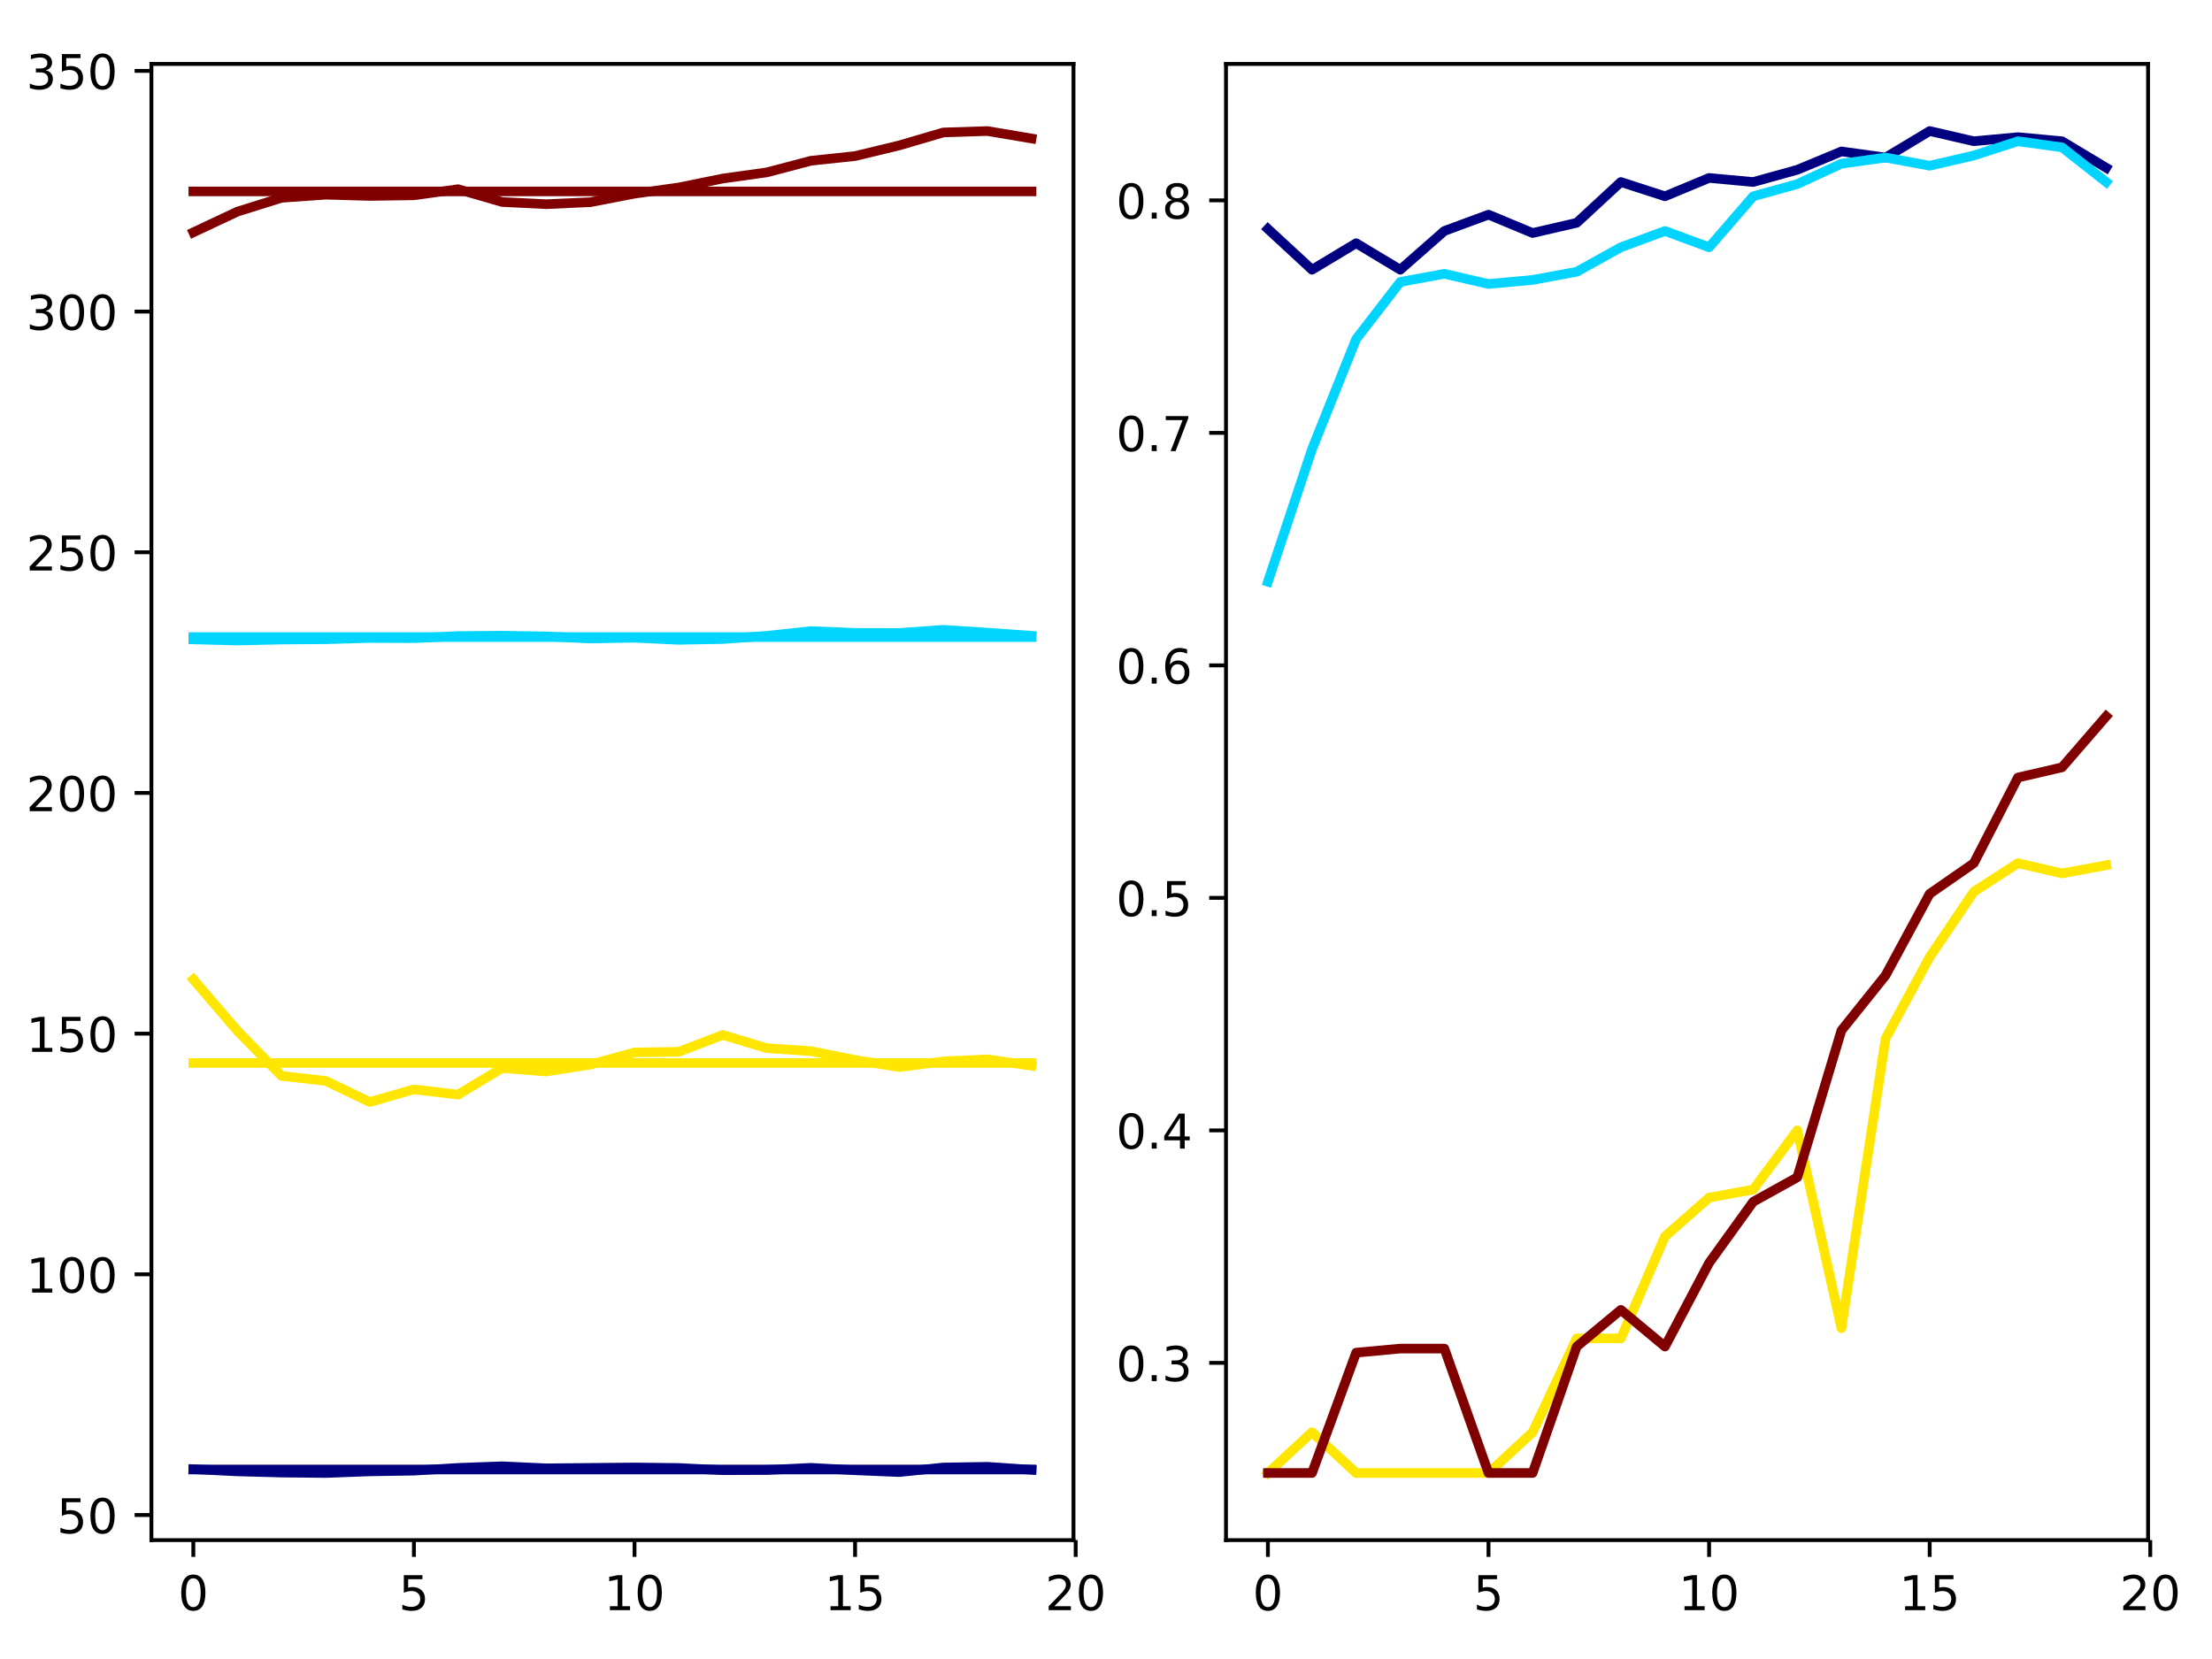 <?xml version="1.0" encoding="utf-8" standalone="no"?>
<!DOCTYPE svg PUBLIC "-//W3C//DTD SVG 1.1//EN"
  "http://www.w3.org/Graphics/SVG/1.1/DTD/svg11.dtd">
<!-- Created with matplotlib (http://matplotlib.org/) -->
<svg height="345.6pt" version="1.1" viewBox="0 0 460.8 345.6" width="460.8pt" xmlns="http://www.w3.org/2000/svg" xmlns:xlink="http://www.w3.org/1999/xlink">
 <defs>
  <style type="text/css">
*{stroke-linecap:butt;stroke-linejoin:round;}
  </style>
 </defs>
 <g id="figure_1">
  <g id="patch_1">
   <path d="M 0 345.6 
L 460.8 345.6 
L 460.8 0 
L 0 0 
z
" style="fill:#ffffff;"/>
  </g>
  <g id="axes_1">
   <g id="patch_2">
    <path d="M 31.543 320.832 
L 223.626 320.832 
L 223.626 13.32 
L 31.543 13.32 
z
" style="fill:#ffffff;"/>
   </g>
   <g id="matplotlib.axis_1">
    <g id="xtick_1">
     <g id="line2d_1">
      <defs>
       <path d="M 0 0 
L 0 3.5 
" id="mb1259e0741" style="stroke:#000000;stroke-width:0.8;"/>
      </defs>
      <g>
       <use style="stroke:#000000;stroke-width:0.8;" x="40.274" xlink:href="#mb1259e0741" y="320.832"/>
      </g>
     </g>
     <g id="text_1">
      <!-- 0 -->
      <defs>
       <path d="M 31.781 66.406 
Q 24.172 66.406 20.328 58.906 
Q 16.5 51.422 16.5 36.375 
Q 16.5 21.391 20.328 13.891 
Q 24.172 6.391 31.781 6.391 
Q 39.453 6.391 43.281 13.891 
Q 47.125 21.391 47.125 36.375 
Q 47.125 51.422 43.281 58.906 
Q 39.453 66.406 31.781 66.406 
z
M 31.781 74.219 
Q 44.047 74.219 50.516 64.516 
Q 56.984 54.828 56.984 36.375 
Q 56.984 17.969 50.516 8.266 
Q 44.047 -1.422 31.781 -1.422 
Q 19.531 -1.422 13.062 8.266 
Q 6.594 17.969 6.594 36.375 
Q 6.594 54.828 13.062 64.516 
Q 19.531 74.219 31.781 74.219 
z
" id="DejaVuSans-30"/>
      </defs>
      <g transform="translate(37.093 335.43)scale(0.1 -0.1)">
       <use xlink:href="#DejaVuSans-30"/>
      </g>
     </g>
    </g>
    <g id="xtick_2">
     <g id="line2d_2">
      <g>
       <use style="stroke:#000000;stroke-width:0.8;" x="86.227" xlink:href="#mb1259e0741" y="320.832"/>
      </g>
     </g>
     <g id="text_2">
      <!-- 5 -->
      <defs>
       <path d="M 10.797 72.906 
L 49.516 72.906 
L 49.516 64.594 
L 19.828 64.594 
L 19.828 46.734 
Q 21.969 47.469 24.109 47.828 
Q 26.266 48.188 28.422 48.188 
Q 40.625 48.188 47.75 41.5 
Q 54.891 34.812 54.891 23.391 
Q 54.891 11.625 47.562 5.094 
Q 40.234 -1.422 26.906 -1.422 
Q 22.312 -1.422 17.547 -0.641 
Q 12.797 0.141 7.719 1.703 
L 7.719 11.625 
Q 12.109 9.234 16.797 8.062 
Q 21.484 6.891 26.703 6.891 
Q 35.156 6.891 40.078 11.328 
Q 45.016 15.766 45.016 23.391 
Q 45.016 31 40.078 35.438 
Q 35.156 39.891 26.703 39.891 
Q 22.75 39.891 18.812 39.016 
Q 14.891 38.141 10.797 36.281 
z
" id="DejaVuSans-35"/>
      </defs>
      <g transform="translate(83.046 335.43)scale(0.1 -0.1)">
       <use xlink:href="#DejaVuSans-35"/>
      </g>
     </g>
    </g>
    <g id="xtick_3">
     <g id="line2d_3">
      <g>
       <use style="stroke:#000000;stroke-width:0.8;" x="132.18" xlink:href="#mb1259e0741" y="320.832"/>
      </g>
     </g>
     <g id="text_3">
      <!-- 10 -->
      <defs>
       <path d="M 12.406 8.297 
L 28.516 8.297 
L 28.516 63.922 
L 10.984 60.406 
L 10.984 69.391 
L 28.422 72.906 
L 38.281 72.906 
L 38.281 8.297 
L 54.391 8.297 
L 54.391 0 
L 12.406 0 
z
" id="DejaVuSans-31"/>
      </defs>
      <g transform="translate(125.817 335.43)scale(0.1 -0.1)">
       <use xlink:href="#DejaVuSans-31"/>
       <use x="63.623" xlink:href="#DejaVuSans-30"/>
      </g>
     </g>
    </g>
    <g id="xtick_4">
     <g id="line2d_4">
      <g>
       <use style="stroke:#000000;stroke-width:0.8;" x="178.133" xlink:href="#mb1259e0741" y="320.832"/>
      </g>
     </g>
     <g id="text_4">
      <!-- 15 -->
      <g transform="translate(171.77 335.43)scale(0.1 -0.1)">
       <use xlink:href="#DejaVuSans-31"/>
       <use x="63.623" xlink:href="#DejaVuSans-35"/>
      </g>
     </g>
    </g>
    <g id="xtick_5">
     <g id="line2d_5">
      <g>
       <use style="stroke:#000000;stroke-width:0.8;" x="224.086" xlink:href="#mb1259e0741" y="320.832"/>
      </g>
     </g>
     <g id="text_5">
      <!-- 20 -->
      <defs>
       <path d="M 19.188 8.297 
L 53.609 8.297 
L 53.609 0 
L 7.328 0 
L 7.328 8.297 
Q 12.938 14.109 22.625 23.891 
Q 32.328 33.688 34.812 36.531 
Q 39.547 41.844 41.422 45.531 
Q 43.312 49.219 43.312 52.781 
Q 43.312 58.594 39.234 62.25 
Q 35.156 65.922 28.609 65.922 
Q 23.969 65.922 18.812 64.312 
Q 13.672 62.703 7.812 59.422 
L 7.812 69.391 
Q 13.766 71.781 18.938 73 
Q 24.125 74.219 28.422 74.219 
Q 39.75 74.219 46.484 68.547 
Q 53.219 62.891 53.219 53.422 
Q 53.219 48.922 51.531 44.891 
Q 49.859 40.875 45.406 35.406 
Q 44.188 33.984 37.641 27.219 
Q 31.109 20.453 19.188 8.297 
z
" id="DejaVuSans-32"/>
      </defs>
      <g transform="translate(217.723 335.43)scale(0.1 -0.1)">
       <use xlink:href="#DejaVuSans-32"/>
       <use x="63.623" xlink:href="#DejaVuSans-30"/>
      </g>
     </g>
    </g>
   </g>
   <g id="matplotlib.axis_2">
    <g id="ytick_1">
     <g id="line2d_6">
      <defs>
       <path d="M 0 0 
L -3.5 0 
" id="mdd29553d47" style="stroke:#000000;stroke-width:0.8;"/>
      </defs>
      <g>
       <use style="stroke:#000000;stroke-width:0.8;" x="31.543" xlink:href="#mdd29553d47" y="315.605"/>
      </g>
     </g>
     <g id="text_6">
      <!-- 50 -->
      <g transform="translate(11.818 319.404)scale(0.1 -0.1)">
       <use xlink:href="#DejaVuSans-35"/>
       <use x="63.623" xlink:href="#DejaVuSans-30"/>
      </g>
     </g>
    </g>
    <g id="ytick_2">
     <g id="line2d_7">
      <g>
       <use style="stroke:#000000;stroke-width:0.8;" x="31.543" xlink:href="#mdd29553d47" y="265.465"/>
      </g>
     </g>
     <g id="text_7">
      <!-- 100 -->
      <g transform="translate(5.455 269.264)scale(0.1 -0.1)">
       <use xlink:href="#DejaVuSans-31"/>
       <use x="63.623" xlink:href="#DejaVuSans-30"/>
       <use x="127.246" xlink:href="#DejaVuSans-30"/>
      </g>
     </g>
    </g>
    <g id="ytick_3">
     <g id="line2d_8">
      <g>
       <use style="stroke:#000000;stroke-width:0.8;" x="31.543" xlink:href="#mdd29553d47" y="215.325"/>
      </g>
     </g>
     <g id="text_8">
      <!-- 150 -->
      <g transform="translate(5.455 219.124)scale(0.1 -0.1)">
       <use xlink:href="#DejaVuSans-31"/>
       <use x="63.623" xlink:href="#DejaVuSans-35"/>
       <use x="127.246" xlink:href="#DejaVuSans-30"/>
      </g>
     </g>
    </g>
    <g id="ytick_4">
     <g id="line2d_9">
      <g>
       <use style="stroke:#000000;stroke-width:0.8;" x="31.543" xlink:href="#mdd29553d47" y="165.185"/>
      </g>
     </g>
     <g id="text_9">
      <!-- 200 -->
      <g transform="translate(5.455 168.984)scale(0.1 -0.1)">
       <use xlink:href="#DejaVuSans-32"/>
       <use x="63.623" xlink:href="#DejaVuSans-30"/>
       <use x="127.246" xlink:href="#DejaVuSans-30"/>
      </g>
     </g>
    </g>
    <g id="ytick_5">
     <g id="line2d_10">
      <g>
       <use style="stroke:#000000;stroke-width:0.8;" x="31.543" xlink:href="#mdd29553d47" y="115.045"/>
      </g>
     </g>
     <g id="text_10">
      <!-- 250 -->
      <g transform="translate(5.455 118.844)scale(0.1 -0.1)">
       <use xlink:href="#DejaVuSans-32"/>
       <use x="63.623" xlink:href="#DejaVuSans-35"/>
       <use x="127.246" xlink:href="#DejaVuSans-30"/>
      </g>
     </g>
    </g>
    <g id="ytick_6">
     <g id="line2d_11">
      <g>
       <use style="stroke:#000000;stroke-width:0.8;" x="31.543" xlink:href="#mdd29553d47" y="64.905"/>
      </g>
     </g>
     <g id="text_11">
      <!-- 300 -->
      <defs>
       <path d="M 40.578 39.312 
Q 47.656 37.797 51.625 33 
Q 55.609 28.219 55.609 21.188 
Q 55.609 10.406 48.188 4.484 
Q 40.766 -1.422 27.094 -1.422 
Q 22.516 -1.422 17.656 -0.516 
Q 12.797 0.391 7.625 2.203 
L 7.625 11.719 
Q 11.719 9.328 16.594 8.109 
Q 21.484 6.891 26.812 6.891 
Q 36.078 6.891 40.938 10.547 
Q 45.797 14.203 45.797 21.188 
Q 45.797 27.641 41.281 31.266 
Q 36.766 34.906 28.719 34.906 
L 20.219 34.906 
L 20.219 43.016 
L 29.109 43.016 
Q 36.375 43.016 40.234 45.922 
Q 44.094 48.828 44.094 54.297 
Q 44.094 59.906 40.109 62.906 
Q 36.141 65.922 28.719 65.922 
Q 24.656 65.922 20.016 65.031 
Q 15.375 64.156 9.812 62.312 
L 9.812 71.094 
Q 15.438 72.656 20.344 73.438 
Q 25.25 74.219 29.594 74.219 
Q 40.828 74.219 47.359 69.109 
Q 53.906 64.016 53.906 55.328 
Q 53.906 49.266 50.438 45.094 
Q 46.969 40.922 40.578 39.312 
z
" id="DejaVuSans-33"/>
      </defs>
      <g transform="translate(5.455 68.704)scale(0.1 -0.1)">
       <use xlink:href="#DejaVuSans-33"/>
       <use x="63.623" xlink:href="#DejaVuSans-30"/>
       <use x="127.246" xlink:href="#DejaVuSans-30"/>
      </g>
     </g>
    </g>
    <g id="ytick_7">
     <g id="line2d_12">
      <g>
       <use style="stroke:#000000;stroke-width:0.8;" x="31.543" xlink:href="#mdd29553d47" y="14.765"/>
      </g>
     </g>
     <g id="text_12">
      <!-- 350 -->
      <g transform="translate(5.455 18.564)scale(0.1 -0.1)">
       <use xlink:href="#DejaVuSans-33"/>
       <use x="63.623" xlink:href="#DejaVuSans-35"/>
       <use x="127.246" xlink:href="#DejaVuSans-30"/>
      </g>
     </g>
    </g>
   </g>
   <g id="line2d_13">
    <path clip-path="url(#p73f5514e3f)" d="M 40.274 306.056 
L 49.465 306.518 
L 58.655 306.764 
L 67.846 306.854 
L 77.036 306.514 
L 86.227 306.365 
L 95.418 305.788 
L 104.608 305.449 
L 113.799 305.878 
L 122.989 305.786 
L 132.18 305.7 
L 141.371 305.806 
L 150.561 306.268 
L 159.752 306.227 
L 168.942 305.777 
L 178.133 306.279 
L 187.324 306.664 
L 196.514 305.709 
L 205.705 305.562 
L 214.895 306.187 
" style="fill:none;stroke:#000080;stroke-linecap:square;stroke-width:2;"/>
   </g>
   <g id="line2d_14">
    <path clip-path="url(#p73f5514e3f)" d="M 40.274 306.121 
L 49.465 306.121 
L 58.655 306.121 
L 67.846 306.121 
L 77.036 306.121 
L 86.227 306.121 
L 95.418 306.121 
L 104.608 306.121 
L 113.799 306.121 
L 122.989 306.121 
L 132.18 306.121 
L 141.371 306.121 
L 150.561 306.121 
L 159.752 306.121 
L 168.942 306.121 
L 178.133 306.121 
L 187.324 306.121 
L 196.514 306.121 
L 205.705 306.121 
L 214.895 306.121 
" style="fill:none;stroke:#000080;stroke-linecap:square;stroke-width:2;"/>
   </g>
   <g id="line2d_15">
    <path clip-path="url(#p73f5514e3f)" d="M 40.274 133.199 
L 49.465 133.436 
L 58.655 133.227 
L 67.846 133.165 
L 77.036 132.903 
L 86.227 132.944 
L 95.418 132.499 
L 104.608 132.424 
L 113.799 132.576 
L 122.989 133.018 
L 132.18 132.852 
L 141.371 133.289 
L 150.561 133.126 
L 159.752 132.456 
L 168.942 131.47 
L 178.133 131.838 
L 187.324 131.856 
L 196.514 131.204 
L 205.705 131.797 
L 214.895 132.443 
" style="fill:none;stroke:#00d4ff;stroke-linecap:square;stroke-width:2;"/>
   </g>
   <g id="line2d_16">
    <path clip-path="url(#p73f5514e3f)" d="M 40.274 132.714 
L 49.465 132.714 
L 58.655 132.714 
L 67.846 132.714 
L 77.036 132.714 
L 86.227 132.714 
L 95.418 132.714 
L 104.608 132.714 
L 113.799 132.714 
L 122.989 132.714 
L 132.18 132.714 
L 141.371 132.714 
L 150.561 132.714 
L 159.752 132.714 
L 168.942 132.714 
L 178.133 132.714 
L 187.324 132.714 
L 196.514 132.714 
L 205.705 132.714 
L 214.895 132.714 
" style="fill:none;stroke:#00d4ff;stroke-linecap:square;stroke-width:2;"/>
   </g>
   <g id="line2d_17">
    <path clip-path="url(#p73f5514e3f)" d="M 40.274 204.043 
L 49.465 214.759 
L 58.655 224.139 
L 67.846 225.17 
L 77.036 229.574 
L 86.227 226.939 
L 95.418 228.029 
L 104.608 222.5 
L 113.799 223.211 
L 122.989 221.771 
L 132.18 219.237 
L 141.371 219.116 
L 150.561 215.6 
L 159.752 218.356 
L 168.942 218.969 
L 178.133 220.812 
L 187.324 222.288 
L 196.514 221.111 
L 205.705 220.684 
L 214.895 222.022 
" style="fill:none;stroke:#ffe600;stroke-linecap:square;stroke-width:2;"/>
   </g>
   <g id="line2d_18">
    <path clip-path="url(#p73f5514e3f)" d="M 40.274 221.441 
L 49.465 221.441 
L 58.655 221.441 
L 67.846 221.441 
L 77.036 221.441 
L 86.227 221.441 
L 95.418 221.441 
L 104.608 221.441 
L 113.799 221.441 
L 122.989 221.441 
L 132.18 221.441 
L 141.371 221.441 
L 150.561 221.441 
L 159.752 221.441 
L 168.942 221.441 
L 178.133 221.441 
L 187.324 221.441 
L 196.514 221.441 
L 205.705 221.441 
L 214.895 221.441 
" style="fill:none;stroke:#ffe600;stroke-linecap:square;stroke-width:2;"/>
   </g>
   <g id="line2d_19">
    <path clip-path="url(#p73f5514e3f)" d="M 40.274 48.399 
L 49.465 44.083 
L 58.655 41.205 
L 67.846 40.558 
L 77.036 40.818 
L 86.227 40.685 
L 95.418 39.413 
L 104.608 42.081 
L 113.799 42.535 
L 122.989 42.118 
L 132.18 40.339 
L 141.371 39.06 
L 150.561 37.191 
L 159.752 35.907 
L 168.942 33.486 
L 178.133 32.51 
L 187.324 30.291 
L 196.514 27.595 
L 205.705 27.298 
L 214.895 28.852 
" style="fill:none;stroke:#800000;stroke-linecap:square;stroke-width:2;"/>
   </g>
   <g id="line2d_20">
    <path clip-path="url(#p73f5514e3f)" d="M 40.274 39.876 
L 49.465 39.876 
L 58.655 39.876 
L 67.846 39.876 
L 77.036 39.876 
L 86.227 39.876 
L 95.418 39.876 
L 104.608 39.876 
L 113.799 39.876 
L 122.989 39.876 
L 132.18 39.876 
L 141.371 39.876 
L 150.561 39.876 
L 159.752 39.876 
L 168.942 39.876 
L 178.133 39.876 
L 187.324 39.876 
L 196.514 39.876 
L 205.705 39.876 
L 214.895 39.876 
" style="fill:none;stroke:#800000;stroke-linecap:square;stroke-width:2;"/>
   </g>
   <g id="patch_3">
    <path d="M 31.543 320.832 
L 31.543 13.32 
" style="fill:none;stroke:#000000;stroke-linecap:square;stroke-linejoin:miter;stroke-width:0.8;"/>
   </g>
   <g id="patch_4">
    <path d="M 223.626 320.832 
L 223.626 13.32 
" style="fill:none;stroke:#000000;stroke-linecap:square;stroke-linejoin:miter;stroke-width:0.8;"/>
   </g>
   <g id="patch_5">
    <path d="M 31.543 320.832 
L 223.626 320.832 
" style="fill:none;stroke:#000000;stroke-linecap:square;stroke-linejoin:miter;stroke-width:0.8;"/>
   </g>
   <g id="patch_6">
    <path d="M 31.543 13.32 
L 223.626 13.32 
" style="fill:none;stroke:#000000;stroke-linecap:square;stroke-linejoin:miter;stroke-width:0.8;"/>
   </g>
  </g>
  <g id="axes_2">
   <g id="patch_7">
    <path d="M 255.397 320.832 
L 447.48 320.832 
L 447.48 13.32 
L 255.397 13.32 
z
" style="fill:#ffffff;"/>
   </g>
   <g id="matplotlib.axis_3">
    <g id="xtick_6">
     <g id="line2d_21">
      <g>
       <use style="stroke:#000000;stroke-width:0.8;" x="264.128" xlink:href="#mb1259e0741" y="320.832"/>
      </g>
     </g>
     <g id="text_13">
      <!-- 0 -->
      <g transform="translate(260.946 335.43)scale(0.1 -0.1)">
       <use xlink:href="#DejaVuSans-30"/>
      </g>
     </g>
    </g>
    <g id="xtick_7">
     <g id="line2d_22">
      <g>
       <use style="stroke:#000000;stroke-width:0.8;" x="310.081" xlink:href="#mb1259e0741" y="320.832"/>
      </g>
     </g>
     <g id="text_14">
      <!-- 5 -->
      <g transform="translate(306.899 335.43)scale(0.1 -0.1)">
       <use xlink:href="#DejaVuSans-35"/>
      </g>
     </g>
    </g>
    <g id="xtick_8">
     <g id="line2d_23">
      <g>
       <use style="stroke:#000000;stroke-width:0.8;" x="356.034" xlink:href="#mb1259e0741" y="320.832"/>
      </g>
     </g>
     <g id="text_15">
      <!-- 10 -->
      <g transform="translate(349.671 335.43)scale(0.1 -0.1)">
       <use xlink:href="#DejaVuSans-31"/>
       <use x="63.623" xlink:href="#DejaVuSans-30"/>
      </g>
     </g>
    </g>
    <g id="xtick_9">
     <g id="line2d_24">
      <g>
       <use style="stroke:#000000;stroke-width:0.8;" x="401.987" xlink:href="#mb1259e0741" y="320.832"/>
      </g>
     </g>
     <g id="text_16">
      <!-- 15 -->
      <g transform="translate(395.624 335.43)scale(0.1 -0.1)">
       <use xlink:href="#DejaVuSans-31"/>
       <use x="63.623" xlink:href="#DejaVuSans-35"/>
      </g>
     </g>
    </g>
    <g id="xtick_10">
     <g id="line2d_25">
      <g>
       <use style="stroke:#000000;stroke-width:0.8;" x="447.94" xlink:href="#mb1259e0741" y="320.832"/>
      </g>
     </g>
     <g id="text_17">
      <!-- 20 -->
      <g transform="translate(441.577 335.43)scale(0.1 -0.1)">
       <use xlink:href="#DejaVuSans-32"/>
       <use x="63.623" xlink:href="#DejaVuSans-30"/>
      </g>
     </g>
    </g>
   </g>
   <g id="matplotlib.axis_4">
    <g id="ytick_8">
     <g id="line2d_26">
      <g>
       <use style="stroke:#000000;stroke-width:0.8;" x="255.397" xlink:href="#mdd29553d47" y="283.91"/>
      </g>
     </g>
     <g id="text_18">
      <!-- 0.3 -->
      <defs>
       <path d="M 10.688 12.406 
L 21 12.406 
L 21 0 
L 10.688 0 
z
" id="DejaVuSans-2e"/>
      </defs>
      <g transform="translate(232.494 287.709)scale(0.1 -0.1)">
       <use xlink:href="#DejaVuSans-30"/>
       <use x="63.623" xlink:href="#DejaVuSans-2e"/>
       <use x="95.41" xlink:href="#DejaVuSans-33"/>
      </g>
     </g>
    </g>
    <g id="ytick_9">
     <g id="line2d_27">
      <g>
       <use style="stroke:#000000;stroke-width:0.8;" x="255.397" xlink:href="#mdd29553d47" y="235.476"/>
      </g>
     </g>
     <g id="text_19">
      <!-- 0.4 -->
      <defs>
       <path d="M 37.797 64.312 
L 12.891 25.391 
L 37.797 25.391 
z
M 35.203 72.906 
L 47.609 72.906 
L 47.609 25.391 
L 58.016 25.391 
L 58.016 17.188 
L 47.609 17.188 
L 47.609 0 
L 37.797 0 
L 37.797 17.188 
L 4.891 17.188 
L 4.891 26.703 
z
" id="DejaVuSans-34"/>
      </defs>
      <g transform="translate(232.494 239.275)scale(0.1 -0.1)">
       <use xlink:href="#DejaVuSans-30"/>
       <use x="63.623" xlink:href="#DejaVuSans-2e"/>
       <use x="95.41" xlink:href="#DejaVuSans-34"/>
      </g>
     </g>
    </g>
    <g id="ytick_10">
     <g id="line2d_28">
      <g>
       <use style="stroke:#000000;stroke-width:0.8;" x="255.397" xlink:href="#mdd29553d47" y="187.042"/>
      </g>
     </g>
     <g id="text_20">
      <!-- 0.5 -->
      <g transform="translate(232.494 190.841)scale(0.1 -0.1)">
       <use xlink:href="#DejaVuSans-30"/>
       <use x="63.623" xlink:href="#DejaVuSans-2e"/>
       <use x="95.41" xlink:href="#DejaVuSans-35"/>
      </g>
     </g>
    </g>
    <g id="ytick_11">
     <g id="line2d_29">
      <g>
       <use style="stroke:#000000;stroke-width:0.8;" x="255.397" xlink:href="#mdd29553d47" y="138.608"/>
      </g>
     </g>
     <g id="text_21">
      <!-- 0.6 -->
      <defs>
       <path d="M 33.016 40.375 
Q 26.375 40.375 22.484 35.828 
Q 18.609 31.297 18.609 23.391 
Q 18.609 15.531 22.484 10.953 
Q 26.375 6.391 33.016 6.391 
Q 39.656 6.391 43.531 10.953 
Q 47.406 15.531 47.406 23.391 
Q 47.406 31.297 43.531 35.828 
Q 39.656 40.375 33.016 40.375 
z
M 52.594 71.297 
L 52.594 62.312 
Q 48.875 64.062 45.094 64.984 
Q 41.312 65.922 37.594 65.922 
Q 27.828 65.922 22.672 59.328 
Q 17.531 52.734 16.797 39.406 
Q 19.672 43.656 24.016 45.922 
Q 28.375 48.188 33.594 48.188 
Q 44.578 48.188 50.953 41.516 
Q 57.328 34.859 57.328 23.391 
Q 57.328 12.156 50.688 5.359 
Q 44.047 -1.422 33.016 -1.422 
Q 20.359 -1.422 13.672 8.266 
Q 6.984 17.969 6.984 36.375 
Q 6.984 53.656 15.188 63.938 
Q 23.391 74.219 37.203 74.219 
Q 40.922 74.219 44.703 73.484 
Q 48.484 72.75 52.594 71.297 
z
" id="DejaVuSans-36"/>
      </defs>
      <g transform="translate(232.494 142.407)scale(0.1 -0.1)">
       <use xlink:href="#DejaVuSans-30"/>
       <use x="63.623" xlink:href="#DejaVuSans-2e"/>
       <use x="95.41" xlink:href="#DejaVuSans-36"/>
      </g>
     </g>
    </g>
    <g id="ytick_12">
     <g id="line2d_30">
      <g>
       <use style="stroke:#000000;stroke-width:0.8;" x="255.397" xlink:href="#mdd29553d47" y="90.173"/>
      </g>
     </g>
     <g id="text_22">
      <!-- 0.7 -->
      <defs>
       <path d="M 8.203 72.906 
L 55.078 72.906 
L 55.078 68.703 
L 28.609 0 
L 18.312 0 
L 43.219 64.594 
L 8.203 64.594 
z
" id="DejaVuSans-37"/>
      </defs>
      <g transform="translate(232.494 93.973)scale(0.1 -0.1)">
       <use xlink:href="#DejaVuSans-30"/>
       <use x="63.623" xlink:href="#DejaVuSans-2e"/>
       <use x="95.41" xlink:href="#DejaVuSans-37"/>
      </g>
     </g>
    </g>
    <g id="ytick_13">
     <g id="line2d_31">
      <g>
       <use style="stroke:#000000;stroke-width:0.8;" x="255.397" xlink:href="#mdd29553d47" y="41.739"/>
      </g>
     </g>
     <g id="text_23">
      <!-- 0.8 -->
      <defs>
       <path d="M 31.781 34.625 
Q 24.75 34.625 20.719 30.859 
Q 16.703 27.094 16.703 20.516 
Q 16.703 13.922 20.719 10.156 
Q 24.75 6.391 31.781 6.391 
Q 38.812 6.391 42.859 10.172 
Q 46.922 13.969 46.922 20.516 
Q 46.922 27.094 42.891 30.859 
Q 38.875 34.625 31.781 34.625 
z
M 21.922 38.812 
Q 15.578 40.375 12.031 44.719 
Q 8.5 49.078 8.5 55.328 
Q 8.5 64.062 14.719 69.141 
Q 20.953 74.219 31.781 74.219 
Q 42.672 74.219 48.875 69.141 
Q 55.078 64.062 55.078 55.328 
Q 55.078 49.078 51.531 44.719 
Q 48 40.375 41.703 38.812 
Q 48.828 37.156 52.797 32.312 
Q 56.781 27.484 56.781 20.516 
Q 56.781 9.906 50.312 4.234 
Q 43.844 -1.422 31.781 -1.422 
Q 19.734 -1.422 13.25 4.234 
Q 6.781 9.906 6.781 20.516 
Q 6.781 27.484 10.781 32.312 
Q 14.797 37.156 21.922 38.812 
z
M 18.312 54.391 
Q 18.312 48.734 21.844 45.562 
Q 25.391 42.391 31.781 42.391 
Q 38.141 42.391 41.719 45.562 
Q 45.312 48.734 45.312 54.391 
Q 45.312 60.062 41.719 63.234 
Q 38.141 66.406 31.781 66.406 
Q 25.391 66.406 21.844 63.234 
Q 18.312 60.062 18.312 54.391 
z
" id="DejaVuSans-38"/>
      </defs>
      <g transform="translate(232.494 45.538)scale(0.1 -0.1)">
       <use xlink:href="#DejaVuSans-30"/>
       <use x="63.623" xlink:href="#DejaVuSans-2e"/>
       <use x="95.41" xlink:href="#DejaVuSans-38"/>
      </g>
     </g>
    </g>
   </g>
   <g id="line2d_32">
    <path clip-path="url(#pb3c9c0423d)" d="M 264.128 47.691 
L 273.318 56.188 
L 282.509 50.665 
L 291.699 56.188 
L 300.89 48.115 
L 310.081 44.717 
L 319.271 48.541 
L 328.462 46.416 
L 337.652 37.919 
L 346.843 40.893 
L 356.034 37.069 
L 365.224 37.919 
L 374.415 35.37 
L 383.605 31.546 
L 392.796 32.821 
L 401.987 27.298 
L 411.177 29.422 
L 420.368 28.572 
L 429.558 29.422 
L 438.749 34.945 
" style="fill:none;stroke:#000080;stroke-linecap:square;stroke-width:2;"/>
   </g>
   <g id="line2d_33">
    <path clip-path="url(#pb3c9c0423d)" d="M 264.128 121.192 
L 273.318 93.576 
L 282.509 70.634 
L 291.699 58.738 
L 300.89 57.038 
L 310.081 59.163 
L 319.271 58.313 
L 328.462 56.613 
L 337.652 51.515 
L 346.843 48.116 
L 356.034 51.515 
L 365.224 40.894 
L 374.415 38.345 
L 383.605 34.096 
L 392.796 32.821 
L 401.987 34.521 
L 411.177 32.396 
L 420.368 29.423 
L 429.558 30.697 
L 438.749 37.92 
" style="fill:none;stroke:#00d4ff;stroke-linecap:square;stroke-width:2;"/>
   </g>
   <g id="line2d_34">
    <path clip-path="url(#pb3c9c0423d)" d="M 264.128 306.854 
L 273.318 298.357 
L 282.509 306.854 
L 291.699 306.854 
L 300.89 306.854 
L 310.081 306.854 
L 319.271 298.357 
L 328.462 278.813 
L 337.652 278.813 
L 346.843 257.571 
L 356.034 249.498 
L 365.224 247.799 
L 374.415 235.478 
L 383.605 276.689 
L 392.796 216.359 
L 401.987 199.365 
L 411.177 185.77 
L 420.368 179.822 
L 429.558 181.946 
L 438.749 180.247 
" style="fill:none;stroke:#ffe600;stroke-linecap:square;stroke-width:2;"/>
   </g>
   <g id="line2d_35">
    <path clip-path="url(#pb3c9c0423d)" d="M 264.128 306.853 
L 273.318 306.854 
L 282.509 281.787 
L 291.699 280.937 
L 300.89 280.937 
L 310.081 306.854 
L 319.271 306.854 
L 328.462 280.513 
L 337.652 272.865 
L 346.843 280.513 
L 356.034 263.094 
L 365.224 250.348 
L 374.415 245.25 
L 383.605 214.66 
L 392.796 203.189 
L 401.987 186.195 
L 411.177 179.822 
L 420.368 161.978 
L 429.558 159.854 
L 438.749 149.232 
" style="fill:none;stroke:#800000;stroke-linecap:square;stroke-width:2;"/>
   </g>
   <g id="patch_8">
    <path d="M 255.397 320.832 
L 255.397 13.32 
" style="fill:none;stroke:#000000;stroke-linecap:square;stroke-linejoin:miter;stroke-width:0.8;"/>
   </g>
   <g id="patch_9">
    <path d="M 447.48 320.832 
L 447.48 13.32 
" style="fill:none;stroke:#000000;stroke-linecap:square;stroke-linejoin:miter;stroke-width:0.8;"/>
   </g>
   <g id="patch_10">
    <path d="M 255.397 320.832 
L 447.48 320.832 
" style="fill:none;stroke:#000000;stroke-linecap:square;stroke-linejoin:miter;stroke-width:0.8;"/>
   </g>
   <g id="patch_11">
    <path d="M 255.397 13.32 
L 447.48 13.32 
" style="fill:none;stroke:#000000;stroke-linecap:square;stroke-linejoin:miter;stroke-width:0.8;"/>
   </g>
  </g>
 </g>
 <defs>
  <clipPath id="p73f5514e3f">
   <rect height="307.512" width="192.083" x="31.543" y="13.32"/>
  </clipPath>
  <clipPath id="pb3c9c0423d">
   <rect height="307.512" width="192.083" x="255.397" y="13.32"/>
  </clipPath>
 </defs>
</svg>

